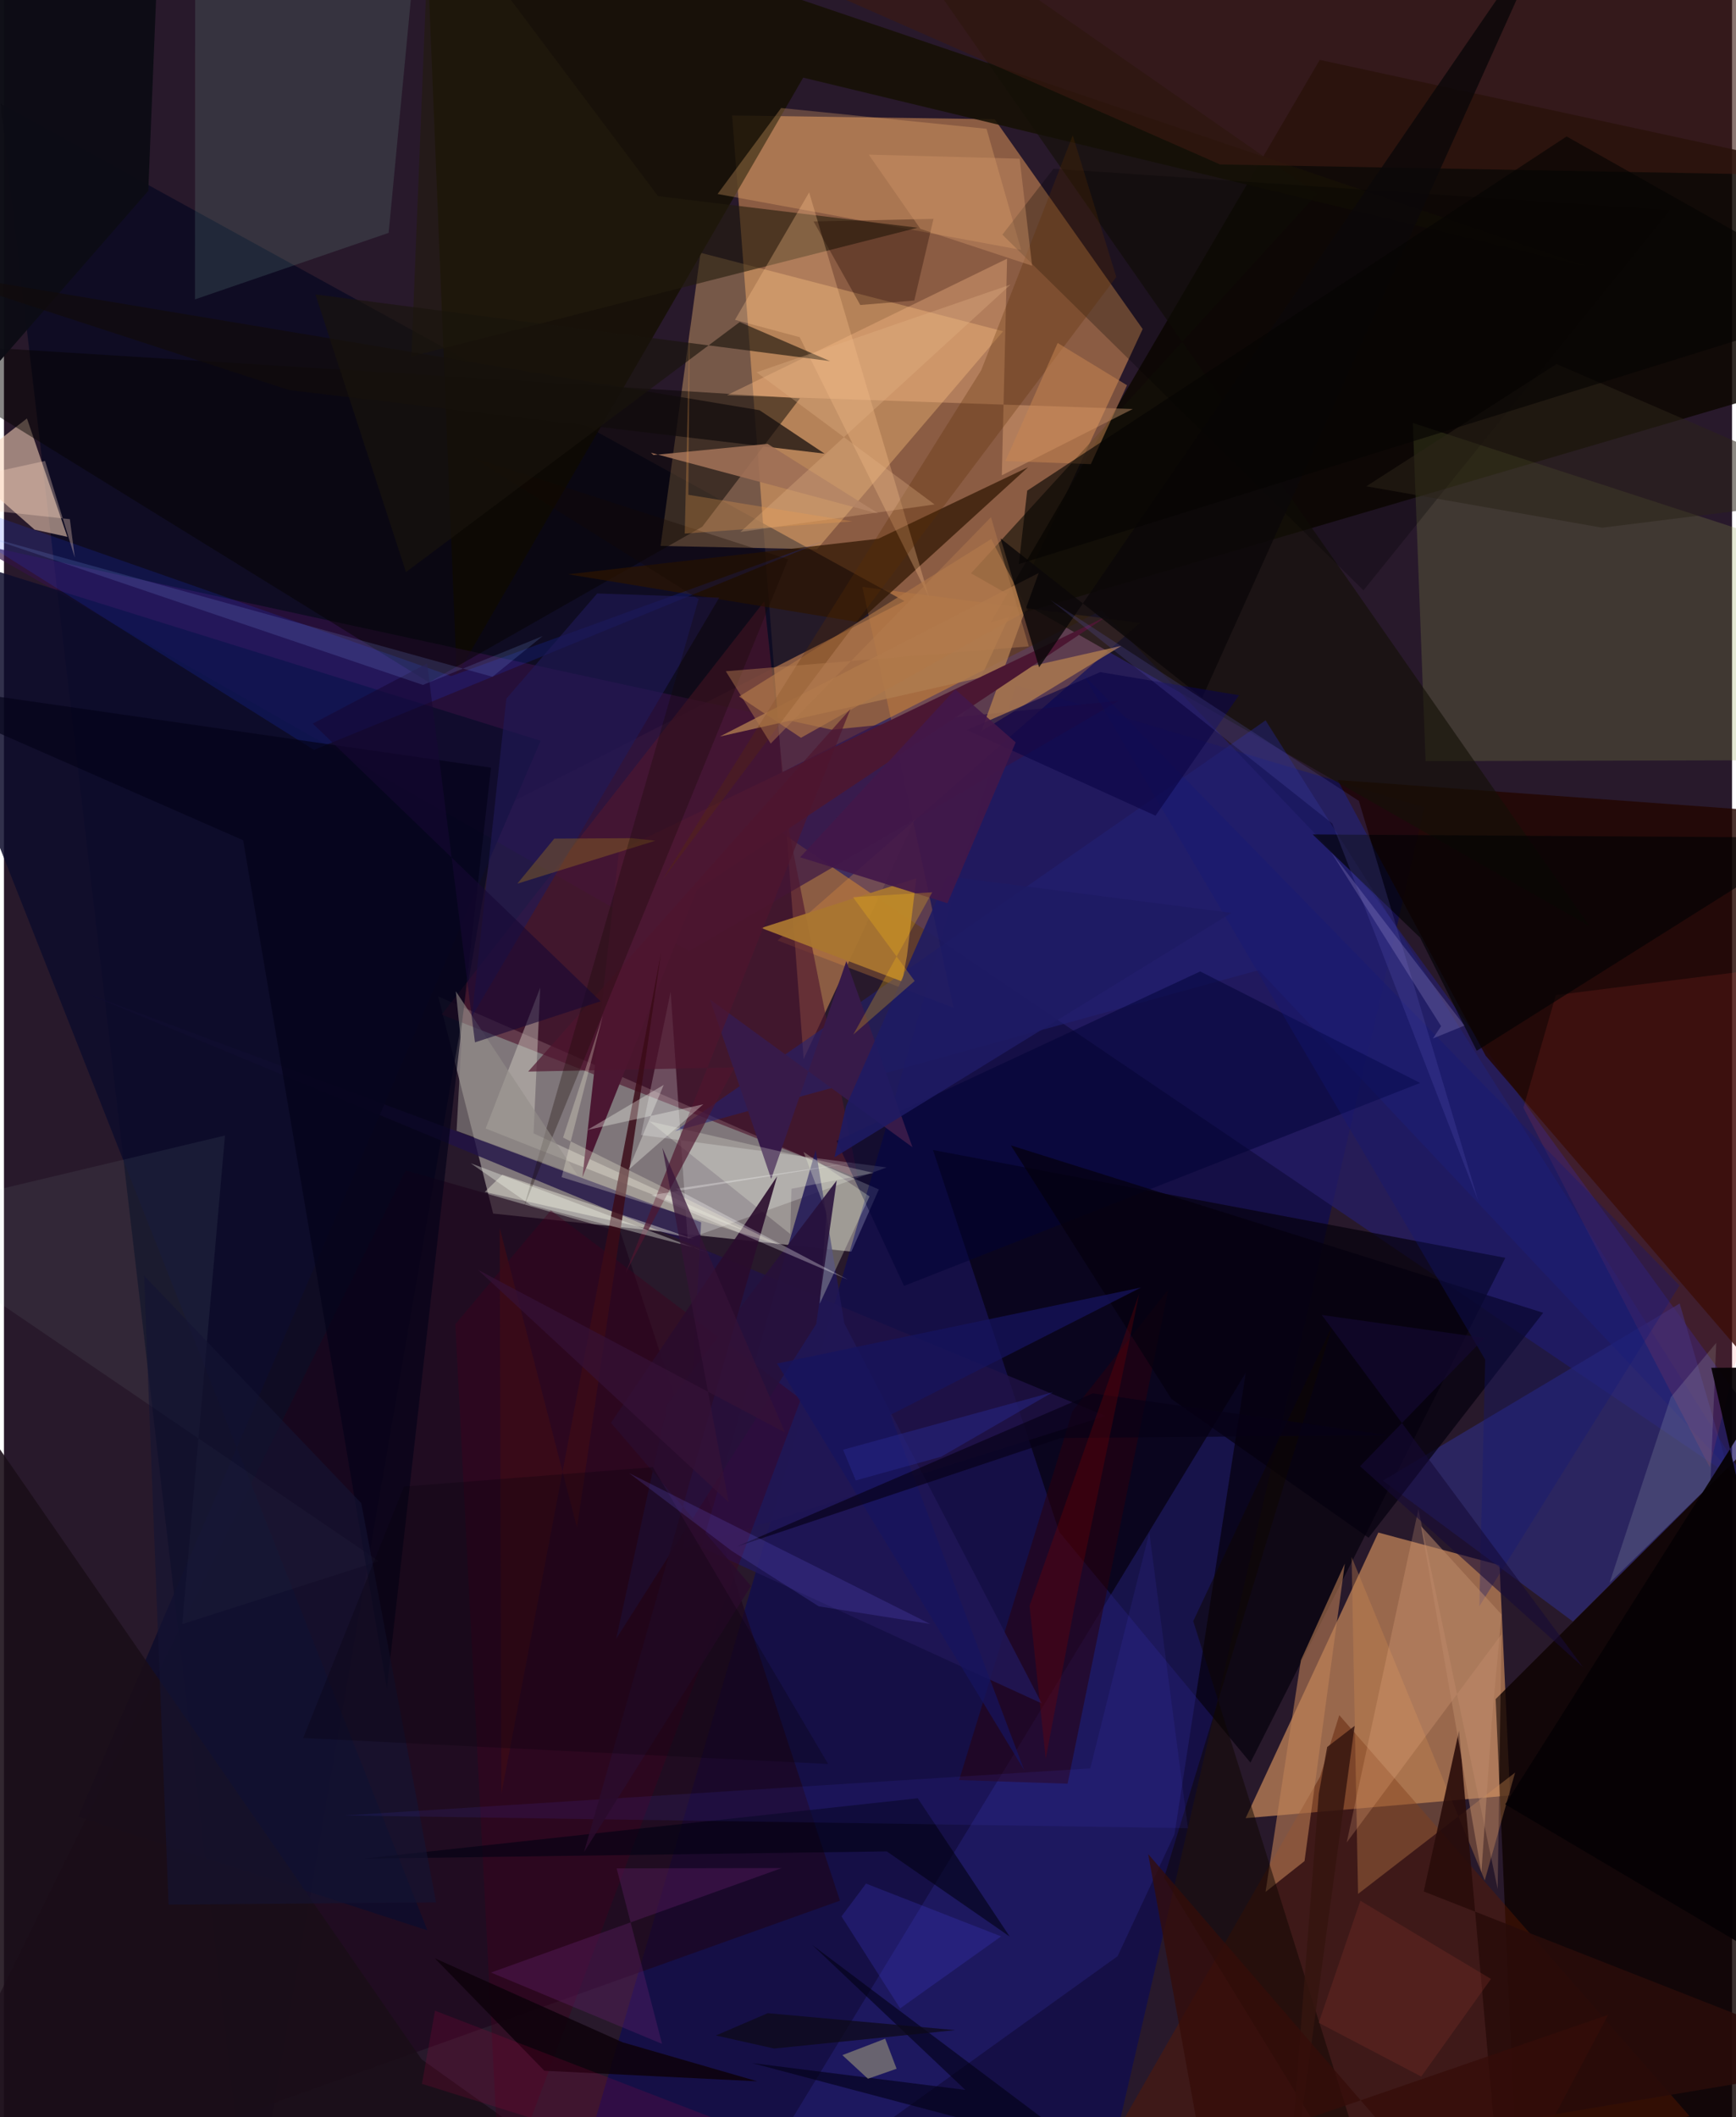 <svg xmlns="http://www.w3.org/2000/svg" width="228" height="278" viewBox="0 0 836 1024"><path fill="#28192b" d="M0 0h836v1024H0z"/><path fill="#e59958" fill-opacity=".522" d="M352.262 55.844l34.61 456.352 163.998-353.05-71.614-101.468z"/><path fill="#bcb7af" fill-opacity=".592" d="M236.659 586.956l173.284 18.426 13.3-30.09-213.163-93.36z"/><path fill="#faab68" fill-opacity=".537" d="M728.626 868.39l-5.096-111.395-58.655-15.753-64.2 138.146z"/><path fill="#010667" fill-opacity=".463" d="M525.902 1086l161.326-695.524L489.43 331.36 268.263 1086z"/><path fill="#0d0702" fill-opacity=".855" d="M636.544 28.967L477.315 301.052 898 177.393V85.57z"/><path fill="#0a0a22" fill-opacity=".788" d="M239.151 391.291l196.447-100.589L-1.642 50.155 118.939 1086z"/><path fill="#261d67" fill-opacity=".729" d="M662.358 432.638l-131.3-137.494-179.445 90.967L898 756.48z"/><path fill="#ffc67c" fill-opacity=".365" d="M317.649 264.052l75.665 1.612 90.038-105.435-146.363-37.971z"/><path fill="#05000c" fill-opacity=".69" d="M603.012 852.511l-92.458-111.524-61.099-184.753 276.865 52.133z"/><path fill="#0e0200" fill-opacity=".816" d="M898 1058.628V645.92L721.64 821.792l9.815 222.273z"/><path fill="#f7d4b9" fill-opacity=".561" d="M11.123 202.392L-19.41 226.14l34.242 30.025 15.831 3.488z"/><path fill="#161005" fill-opacity=".875" d="M386.658 37.555l380.05 91.591L203.217-62l15.816 388.693z"/><path fill="#909d49" fill-opacity=".235" d="M849.112 259.076l26.954 108.576-188.327.478-6.162-163.55z"/><path fill="#f09a3e" fill-opacity=".271" d="M374.242 454.877l175.315-153.59-134.289-17.43 44.13 203.583z"/><path fill="#230601" fill-opacity=".82" d="M716.851 510.664l-71.665-133.411L898 395.624V721.1z"/><path fill="#2e2c7a" fill-opacity=".671" d="M833.853 709.852l-23.189-79.391-143.618 85.68 91.976 68.128z"/><path fill="#1d061b" fill-opacity=".639" d="M-62 1086l466.428-166.703-106.194-323.421-103.928-29.807z"/><path fill="#5b1900" fill-opacity=".447" d="M815.464 1023.536L506.834 1086l129.852-226.644 9.306-29.794z"/><path fill="#331246" fill-opacity=".651" d="M400.532 352.948l138.749-14-207.846 121.014L-15.6 262.594z"/><path fill="#26237b" fill-opacity=".475" d="M538.753 946.143l27.542-59.024 34.45-223.16L344.056 1086z"/><path fill="#050300" fill-opacity=".478" d="M-62 164.734l447.069 27.922-47.262 62.113-132.214 75.274z"/><path fill="#141107" fill-opacity=".631" d="M411.55-62L635.356 93.7 467.852 277.278l299.091 170.588z"/><path fill="#4f172f" fill-opacity=".631" d="M413.126 569.793l-201.377-79.051L367.83 290.848l12.095 111.563z"/><path fill="#83c4ae" fill-opacity=".157" d="M92.52-36.497L202.524-60.07l-16.418 172.695-93.716 32.186z"/><path fill="#ffbe79" fill-opacity=".271" d="M492.087 120.859l-146.86-27.03 30.752-41.588 99.362 10.051z"/><path fill="#af7d4f" fill-opacity=".788" d="M472.824 353.684l67.761-41.322-194.227 43.863 154.234-79.103z"/><path fill="#201246" fill-opacity=".784" d="M532.854 684.867L38.761 480.048 337.274 591.2l-8.48 157.949z"/><path fill="#2c1400" fill-opacity=".702" d="M272.922 277.764l150.023-17.174 72.48-34.6-82.127 74.912z"/><path fill="#3c1911" fill-opacity=".6" d="M588.334 79.542l260.184 4.793 3.22-114.396-445.53 29.5z"/><path fill="#fbffff" fill-opacity=".231" d="M330.747 599.245l-8.23-119.564-14.313 69.292 118.813 15.678z"/><path fill="#fdbd88" fill-opacity=".345" d="M546.086 197.825l-196.328-6.679 135.525-66.028-2.54 104.782z"/><path fill="#222175" fill-opacity=".549" d="M610.346 348.407l238.76 377.854-242.02-257.068-282.498 77.94z"/><path fill="#c08156" fill-opacity=".58" d="M627.407 803.024L610.31 915.061l18.87-14.921 19.485-143.866z"/><path fill="#0d0c2c" fill-opacity=".851" d="M35.932 878.661l223.664-520.363L-62 257.997 204.855 933.64z"/><path fill="#ca8850" fill-opacity=".357" d="M651.949 753.07l64.42 156.409 14.676-52.144-75.968 58.684z"/><path fill="#a97630" fill-opacity=".941" d="M434.579 474.755l-68.233-25.917 75.016-24.029-4.492 37.32z"/><path fill="#1942fe" fill-opacity=".165" d="M149.97 362.72L-62 229.415l278.331 97.582 180.574-65.511z"/><path fill="#28000d" fill-opacity=".549" d="M563.347 623.571l-46.407 58.86-54.854 178.533 52.475 1.754z"/><path fill="#201756" fill-opacity=".847" d="M392.692 556.225l-55.286 192.153 164.658 75.51-95.526-183.873z"/><path fill="#ff4b45" fill-opacity=".114" d="M735.07 535.744l90.096 173.834 60.85-245.34-135.265 17.054z"/><path fill="#231b0d" fill-opacity=".592" d="M316.452 94.877L206.156-52.124l-9.041 224.507 244.897-62.24z"/><path fill-opacity=".263" d="M483.008 113.5l174.697 172.038 148.143-183.835L507.73 81.607z"/><path fill="#d6d1c7" fill-opacity=".439" d="M259.437 477.703l-3.24 70.477 107.888 49.506-131.057-51.874z"/><path fill="#0d0d15" fill-opacity=".984" d="M76.093-62H-62v305.473L69.813 92.295z"/><path fill="#000335" fill-opacity=".502" d="M402.8 551.798l175.903-81.946 106.416 53.935-249.694 98.18z"/><path fill="#fec690" fill-opacity=".31" d="M353.648 154.7l31.284 8.378 62.717 126.106L389.527 93.06z"/><path fill="#4b1732" d="M335.263 430.36L533.69 297.99 297.538 411.457 279.837 569.4z"/><path fill="#1a0e18" fill-opacity=".894" d="M-62 614.09L-43.384 1086l298.66-51.963-53.235-38.018z"/><path fill="#3f021c" fill-opacity=".396" d="M385.536 676.73l-120.989-91.282-46.182 55.036 21.77 423.562z"/><path fill="#110c0c" fill-opacity=".718" d="M365.521 198.41L397 219.414l-259.124-30.746-178.224-58.095z"/><path fill="#a6ceca" fill-opacity=".078" d="M-62 589.449l168.924-40.238-20.681 236.334 95.081-30.464z"/><path fill="#05000e" fill-opacity=".722" d="M660.16 743.756l84.466-108.811-257.515-80.957 77.688 122.656z"/><path fill="#030219" fill-opacity=".671" d="M115.718 406.4l69.51 410.228 50.395-445.34L-62 328.418z"/><path fill="#201957" fill-opacity=".608" d="M346.03 289.052L226.38 491.616l16.67-153.714 43.928-50.867z"/><path fill="#b17747" fill-opacity=".647" d="M495.322 295.154l-109.75 61.68-29.932-19.936 121.983-76.215z"/><path fill="#030204" fill-opacity=".643" d="M876.23 405.156l-243.128-1.58 51.971 49.906 27.424 54.748z"/><path fill="#9f6f56" fill-opacity=".902" d="M423.203 248.48l-53.776-33.809-55.199 5.413-1.247-1.12z"/><path fill="#290c0a" fill-opacity=".894" d="M703.936 837.026l16.91 190.547L898 997.784l-211.144-82.95z"/><path fill="#0c0809" fill-opacity=".824" d="M500.765 322.75l-18.615-62.312 97.53 77.01L750.342-41.347z"/><path fill="#fec091" fill-opacity=".2" d="M724.45 790.503l-1.826 123.16-38.36-183.738-34.679 161.202z"/><path fill="#020016" fill-opacity=".616" d="M524.04 1040.763L361.91 997.84l103.184 12.98-74.063-70.108z"/><path fill="#ebffe9" fill-opacity=".133" d="M828.35 649.492l-21.988 26.275-29.606 89.758 48.73-47.458z"/><path fill="#0f0700" fill-opacity=".502" d="M670.176 1086l-94.833-301.922 67.485-143.311-81.595 267.473z"/><path fill="#f2fcdd" fill-opacity=".278" d="M418.743 578.653l-31.904-21.49 11.114 29.616-3.319 43.818z"/><path fill="#371a49" d="M407.532 464.874L439.5 554.86l-97.923-71.452 29.586 86.779z"/><path fill="#11177a" fill-opacity=".318" d="M716.578 657.643l-194.47-331.51L810.59 621.728l-96.85 155.184z"/><path fill="#0b0547" fill-opacity=".643" d="M465.9 353.079l91.192 41.432 40.396-58.249-67.145-11.188z"/><path fill="#645ec0" fill-opacity=".208" d="M655.464 387.364l57.782 193.557-70.65-182.612-136.331-108.076z"/><path fill="#0d020b" fill-opacity=".855" d="M299.355 987.816l65.074 18.83-102.98-5.097-52.98-54.375z"/><path fill="#010111" fill-opacity=".588" d="M486.541 936.626l-44.466-66.866-268.249 29.224 253.25-3.535z"/><path fill="#27103a" fill-opacity=".882" d="M296.182 792.614l96.775-152.263 9.898-69.394-81.903 108.003z"/><path fill="#fdfde8" fill-opacity=".392" d="M333.863 599.331l-19.707-6.718-73.04-24.46-8.505 8.36z"/><path fill="#63216c" fill-opacity=".353" d="M376.304 903.51l-79.914.145 21.97 84.885-82.745-34.483z"/><path fill="#886423" fill-opacity=".467" d="M266.22 405.623l37.519-.23 11.4 1.223-66.782 20.779z"/><path fill="#1f0800" fill-opacity=".322" d="M414.26 147.517l-22.609-40.418 58.036-1.232-9.304 39.487z"/><path fill="#151533" fill-opacity=".616" d="M67.761 616.947L172.875 727.06l36.167 193.096-129.409 1.043z"/><path fill="#5649f8" fill-opacity=".102" d="M525.527 855.308l28.567-114.06 18.674 142.968-407.962-6.15z"/><path fill="#fcffed" fill-opacity=".235" d="M380.373 596.831l-68.231-54.521 108.672 25.016-39.847 7.642z"/><path fill="#4f162f" fill-opacity=".678" d="M253.599 518.29l99.842-2.03-52.627 99.235 108.687-272.587z"/><path fill="#a39f7c" fill-opacity=".557" d="M431.83 1000.58l-5.514-14.53-20.719 7.95 12.387 11.419z"/><path fill="#060204" fill-opacity=".937" d="M898 974.32l-72.037-312.76 34.027-.17-133.717 211.326z"/><path fill="#2a0c2c" fill-opacity=".894" d="M293.648 688.182l80.401-119.269-93.44 326.904 80.76-128.736z"/><path fill="#5d2b00" fill-opacity=".278" d="M472.791 179.033L318.496 425.595l219.621-291.624-21.067-68.504z"/><path fill="#3b0b17" fill-opacity=".839" d="M240.643 867.552l-.804-273.565 37.392 144.9 40.672-278.142z"/><path fill="#16155f" fill-opacity=".71" d="M374.018 659.481l176.09-36.768L428.876 684.3l64.67 171.851z"/><path fill="#35150f" fill-opacity=".824" d="M640.144 844.945l13.283-10.205L619.264 1086l16.817-218.496z"/><path fill="#fbfef3" fill-opacity=".325" d="M319.176 524.722l-17.105 41.13 36.229-31.74-56.024 12.401z"/><path fill="#413fd4" fill-opacity=".247" d="M482.417 936.555l-48.873 34.838-28.36-44.507 11.854-15.86z"/><path fill="#fdfdfb" fill-opacity=".298" d="M408.326 618.939l-95.162-40.856 98.359-15.84-86.546 12.742z"/><path fill="#160802" fill-opacity=".302" d="M226.786 221.29l109.27 68.45-84.465 293.867L379.376 270.5z"/><path fill="#1e1b63" fill-opacity=".878" d="M407.427 534.852l48.907-111.018 137.483 17.703-192.057 118.24z"/><path fill="#c98652" fill-opacity=".51" d="M543.3 186.33l-33.542-20.437-25.276 57.098 41.32 1.508z"/><path fill="#948f89" fill-opacity=".592" d="M218.603 479.472l2.63 25.77-2.263 41.715 58.406 21.341z"/><path fill="#19140c" fill-opacity=".62" d="M399.638 174.66l-43.707-18.888-161.435 120.935L150.659 142.4z"/><path fill="#ffdbc3" fill-opacity=".322" d="M31.886 251.109L-62 240.867l81.886-17.926 14.381 46.718z"/><path fill="#421849" fill-opacity=".91" d="M385.162 414.64l75.055-81.206 29.227 25.623-32.994 77.808z"/><path fill="#e6b587" fill-opacity=".31" d="M486.976 137.638l-122.885 42.427 86.105 63.911-93.902 13.3z"/><path fill="#f5f9ed" fill-opacity=".361" d="M225.851 562.65l28.934 20.167 79.512 20.702 8.438 3.287z"/><path fill="#bb8a69" fill-opacity=".533" d="M685.585 738.158l38.889 42.695-4.735 52.053-4.99 72.777z"/><path fill="#07000c" fill-opacity=".286" d="M193.52 718.988l-48.765 121.625 253.952 12.558-84.75-143.55z"/><path fill="#150936" fill-opacity=".576" d="M637.516 636.008l126.4 170.305-107.88-97.15 60.201-62.064z"/><path fill="#fec012" fill-opacity=".255" d="M440.56 474.466l-29.677 25.925 38.186-68.824-38.348 2.363z"/><path fill="#fefce0" fill-opacity=".267" d="M289.664 491.341l-19.881 78.02 105.73 32.92-105.035-52.076z"/><path fill="#b04" fill-opacity=".165" d="M452.315 1086l-250.124-78.118 6.342-35.386 250.455 96.592z"/><path fill="#170834" fill-opacity=".588" d="M204.737 320.861l-55.33 29.12 139.24 134.301-60.786 19.873z"/><path fill="#81a5f5" fill-opacity=".173" d="M-12.579 258.339l215.266 72.936 57.957-23.659-24.331 19.716z"/><path fill="#2b2418" fill-opacity=".541" d="M751.101 176.055l-92.035 59.148 114.11 20.026L898 239.656z"/><path fill="#351237" fill-opacity=".698" d="M318.53 555.115L350.6 726.58 229.327 614.172l148.547 78.704z"/><path fill="#060403" fill-opacity=".624" d="M898 146.062l-407.025 126.77 4.046-35.527L755.965 65.997z"/><path fill="#0d0a18" fill-opacity=".729" d="M372.57 990.803l-28.126-6.309 25.052-10.792 90.714 8.2z"/><path fill="#262688" fill-opacity=".525" d="M412.075 716.027l41.33-11.466 54.038-31.24-101.485 27.856z"/><path fill="#d0956a" fill-opacity=".404" d="M497.383 128.531l-54.022-17.817-24.988-35.93 72.987 1.961z"/><path fill="#070016" fill-opacity=".651" d="M669.58 694.158l-158.202 1.358-156.984 52.572 172.382-74.168z"/><path fill="#b47b4e" fill-opacity=".463" d="M495.799 312.647l-18.304-62.501-106.553 109.483-21.732-34.967z"/><path fill="#cfbef8" fill-opacity=".196" d="M706.529 496.062l-15.239 6.209 3.955-5.963-53.257-84.272z"/><path fill="#340d09" fill-opacity=".749" d="M776.077 974.497L716.89 1086 553.546 896.754l26.344 145.477z"/><path fill="#f09e50" fill-opacity=".286" d="M329.348 258.069l81.068-5.88-79.328-12.865.695-84.79z"/><path fill="#7162ed" fill-opacity=".192" d="M448.084 785.45l-53.92-8.516-42.11-26.828-49.632-37.622z"/><path fill="#7a0001" fill-opacity=".298" d="M517.656 778.205l31.512-152.43-53.015 150.94 7.834 73.99z"/><path fill="#742c27" fill-opacity=".373" d="M719.378 957.144l-33.735 47.221-49.607-26.004 20.165-59.04z"/></svg>